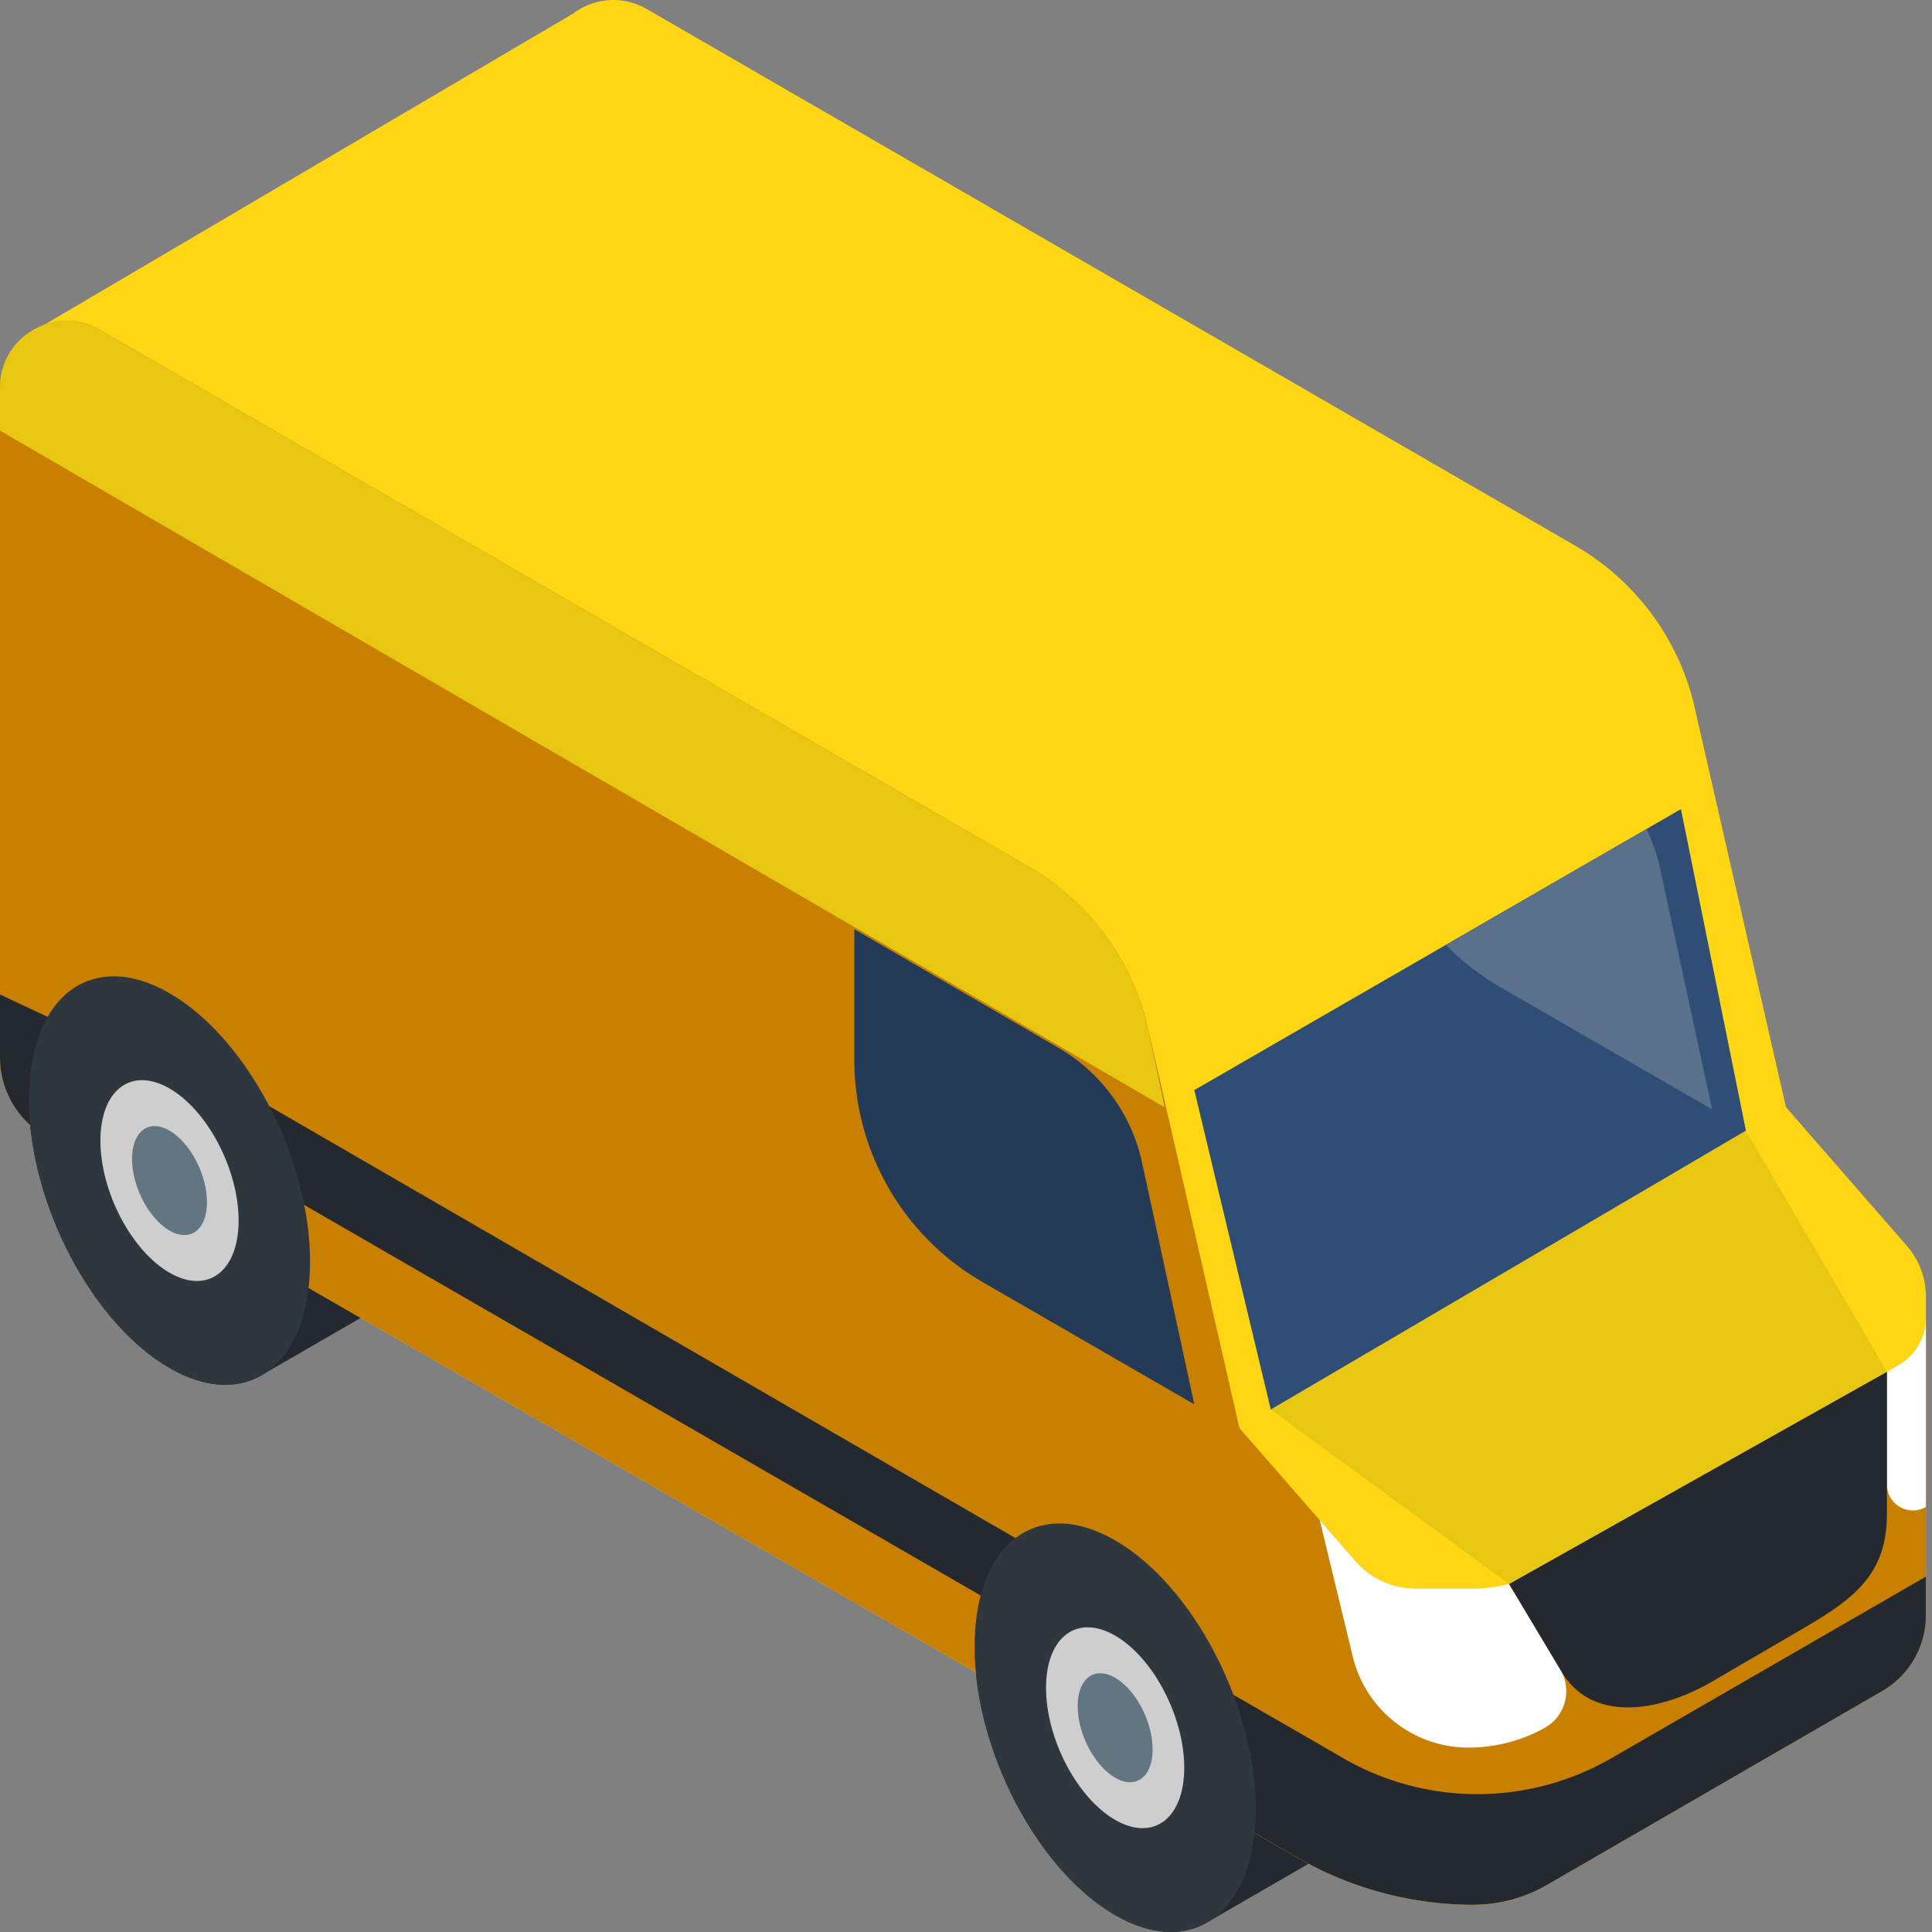 <svg xmlns="http://www.w3.org/2000/svg" version="1.1" xmlns:xlink="http://www.w3.org/1999/xlink" xmlns:svgjs="http://svgjs.com/svgjs" width="512" height="512" x="0" y="0" viewBox="0 0 512 512.001" style="enable-background:new 0 0 512 512" xml:space="preserve" class=""><rect x="0" y="0" width="512" height="512.001" fill="#808080" stroke="none"/><g><path fill="#23292e" d="m121.25 334.438-45.71-32.16c-6.728-16.805-17.927-31.743-30.618-39.067-20.567-11.879-37.242.726-37.242 28.152 0 27.43 16.675 59.29 37.242 71.164 9.75 5.63 18.621 5.75 25.262 1.407zM371.852 479.438 326.14 447.28c-6.723-16.808-17.926-31.742-30.618-39.07-20.566-11.875-37.242.73-37.242 28.156s16.676 59.285 37.242 71.16c9.75 5.63 18.622 5.75 25.262 1.41zm0 0" data-original="#23292e"></path><path fill="#ffd613" d="M510.383 343.629c0-4.957-1.797-9.746-5.055-13.48l-32.02-36.72h-.003L448.71 185.82a66.824 66.824 0 0 0-31.281-41.218L171.398 2.398c-6.609-3.816-14.14-2.824-19.492 1.18L11.691 86.094C5.094 88.5 0 94.734 0 102.742V280.23c0 8.625 4.605 16.59 12.078 20.895l331.824 191.188a93.345 93.345 0 0 0 46.606 12.464c6.8 0 13.48-1.793 19.367-5.195l88.953-51.453a23.144 23.144 0 0 0 11.555-20.035zm0 0" data-original="#ffd613" class=""></path><path fill="#c98000" d="m503.09 361.766-3.04 1.757-100.136 56.239.043.07a36.283 36.283 0 0 1-8.93 1.129h-15.886a21.117 21.117 0 0 1-15.914-7.234l-25.477-29.215-5.29-6.063-24.597-107.61a66.818 66.818 0 0 0-31.277-41.218L26.555 87.418C14.754 80.602 0 89.113 0 102.742V280.23c0 8.625 4.605 16.59 12.078 20.899l331.824 191.184a93.345 93.345 0 0 0 46.606 12.464c6.8 0 13.48-1.793 19.367-5.195l88.953-51.453a23.144 23.144 0 0 0 11.555-20.035V349.12a14.61 14.61 0 0 1-7.293 12.645zm0 0" data-original="#c98000"></path><g fill="#23292e"><path d="m12.078 301.129 6.461 3.723c2.973-12.895-2.605-33.82-2.605-33.82L0 263.558v16.671c0 8.625 4.605 16.59 12.078 20.899zM292.16 420.96 35.895 272.626l.855 21.371L291.434 441.04zM510.383 428.094V417.82l-83.371 48.133a71 71 0 0 1-71.012 0l-30.527-17.621v33.363l18.43 10.618a93.345 93.345 0 0 0 46.183 12.464c6.973.032 13.84-1.757 19.879-5.25l88.863-51.398a23.152 23.152 0 0 0 11.555-20.035zm0 0" fill="#23292e" data-original="#23292e"></path></g><path fill="#ffffff" d="m503.09 361.766-3.04 1.757v29.868c0 5.3 5.743 8.617 10.333 5.964v-50.234a14.61 14.61 0 0 1-7.293 12.645zM399.914 419.758h-.004a38.653 38.653 0 0 1-9.508 1.203h-15.261a21.12 21.12 0 0 1-15.914-7.238l-9.48-10.871 8.745 36.14c3.43 14.164 16.11 24.14 30.68 24.14 7.047 0 13.973-1.788 20.14-5.198 5.528-3.055 7.418-10.086 4.176-15.504zm0 0" data-original="#ffffff"></path><path fill="#e7c712" d="m308.629 293.43-4.762-22.59a66.824 66.824 0 0 0-31.281-41.219L26.555 87.418C14.754 80.602 0 89.113 0 102.742v11.38zm0 0" data-original="#e7c712"></path><path fill="#304e75" d="m316.5 288.887 20.277 84.683 125.918-73.91-17.222-85.238zm0 0" data-original="#304e75"></path><path fill="#2e373d" d="M332.77 479.375c0 27.426-16.676 40.031-37.247 28.156-20.566-11.875-37.242-43.734-37.242-71.164 0-27.426 16.676-40.031 37.242-28.152 20.57 11.875 37.247 43.734 37.247 71.16zm0 0" data-original="#2e373d"></path><path fill="#cecece" d="M313.836 468.445c0 13.485-8.2 19.68-18.313 13.844-10.113-5.84-18.312-21.504-18.312-34.988s8.2-19.684 18.312-13.844c10.114 5.836 18.313 21.504 18.313 34.988zm0 0" data-original="#cecece"></path><path fill="#627681" d="M305.457 463.605c0 7.317-4.45 10.676-9.934 7.508-5.484-3.168-9.93-11.664-9.93-18.976s4.446-10.676 9.93-7.508c5.485 3.168 9.934 11.664 9.934 18.976zm0 0" data-original="#627681"></path><path fill="#2e373d" d="M82.168 334.371c0 27.43-16.676 40.035-37.242 28.156-20.57-11.875-37.246-43.734-37.246-71.16 0-27.426 16.675-40.031 37.246-28.156 20.566 11.875 37.242 43.734 37.242 71.16zm0 0" data-original="#2e373d"></path><path fill="#cecece" d="M63.234 323.441c0 13.485-8.199 19.684-18.312 13.844s-18.313-21.504-18.313-34.988 8.2-19.68 18.313-13.844c10.117 5.84 18.312 21.504 18.312 34.988zm0 0" data-original="#cecece"></path><path fill="#627681" d="M54.855 318.605c0 7.313-4.445 10.672-9.933 7.508-5.484-3.168-9.93-11.664-9.93-18.976 0-7.317 4.446-10.676 9.93-7.508 5.488 3.164 9.933 11.66 9.933 18.976zm0 0" data-original="#627681"></path><path fill="#243b58" d="m302.672 308.14 13.828 64.02-56.082-32.379a68.02 68.02 0 0 1-34.016-58.91V246.25l54.145 31.457a46.555 46.555 0 0 1 22.125 30.434zm0 0" data-original="#243b58"></path><path fill="#59718b" d="m397.648 261.617 56.082 32.38-13.824-64.02c-.777-3.59-2.008-7.024-3.57-10.282l-53.168 30.7a67.872 67.872 0 0 0 14.48 11.222zm0 0" data-original="#59718b"></path><path fill="#23292e" d="m399.914 419.758 13.574 22.672c7.84 14.195 25.778 11.468 39.856 3.422l25.015-14.594c13.434-7.836 21.692-14.457 21.692-30.008v-37.727zm0 0" data-original="#23292e"></path><path fill="#e7c712" d="m336.777 373.57 63.137 46.188 100.137-56.235-37.356-63.863zm0 0" data-original="#e7c712"></path></g></svg>
